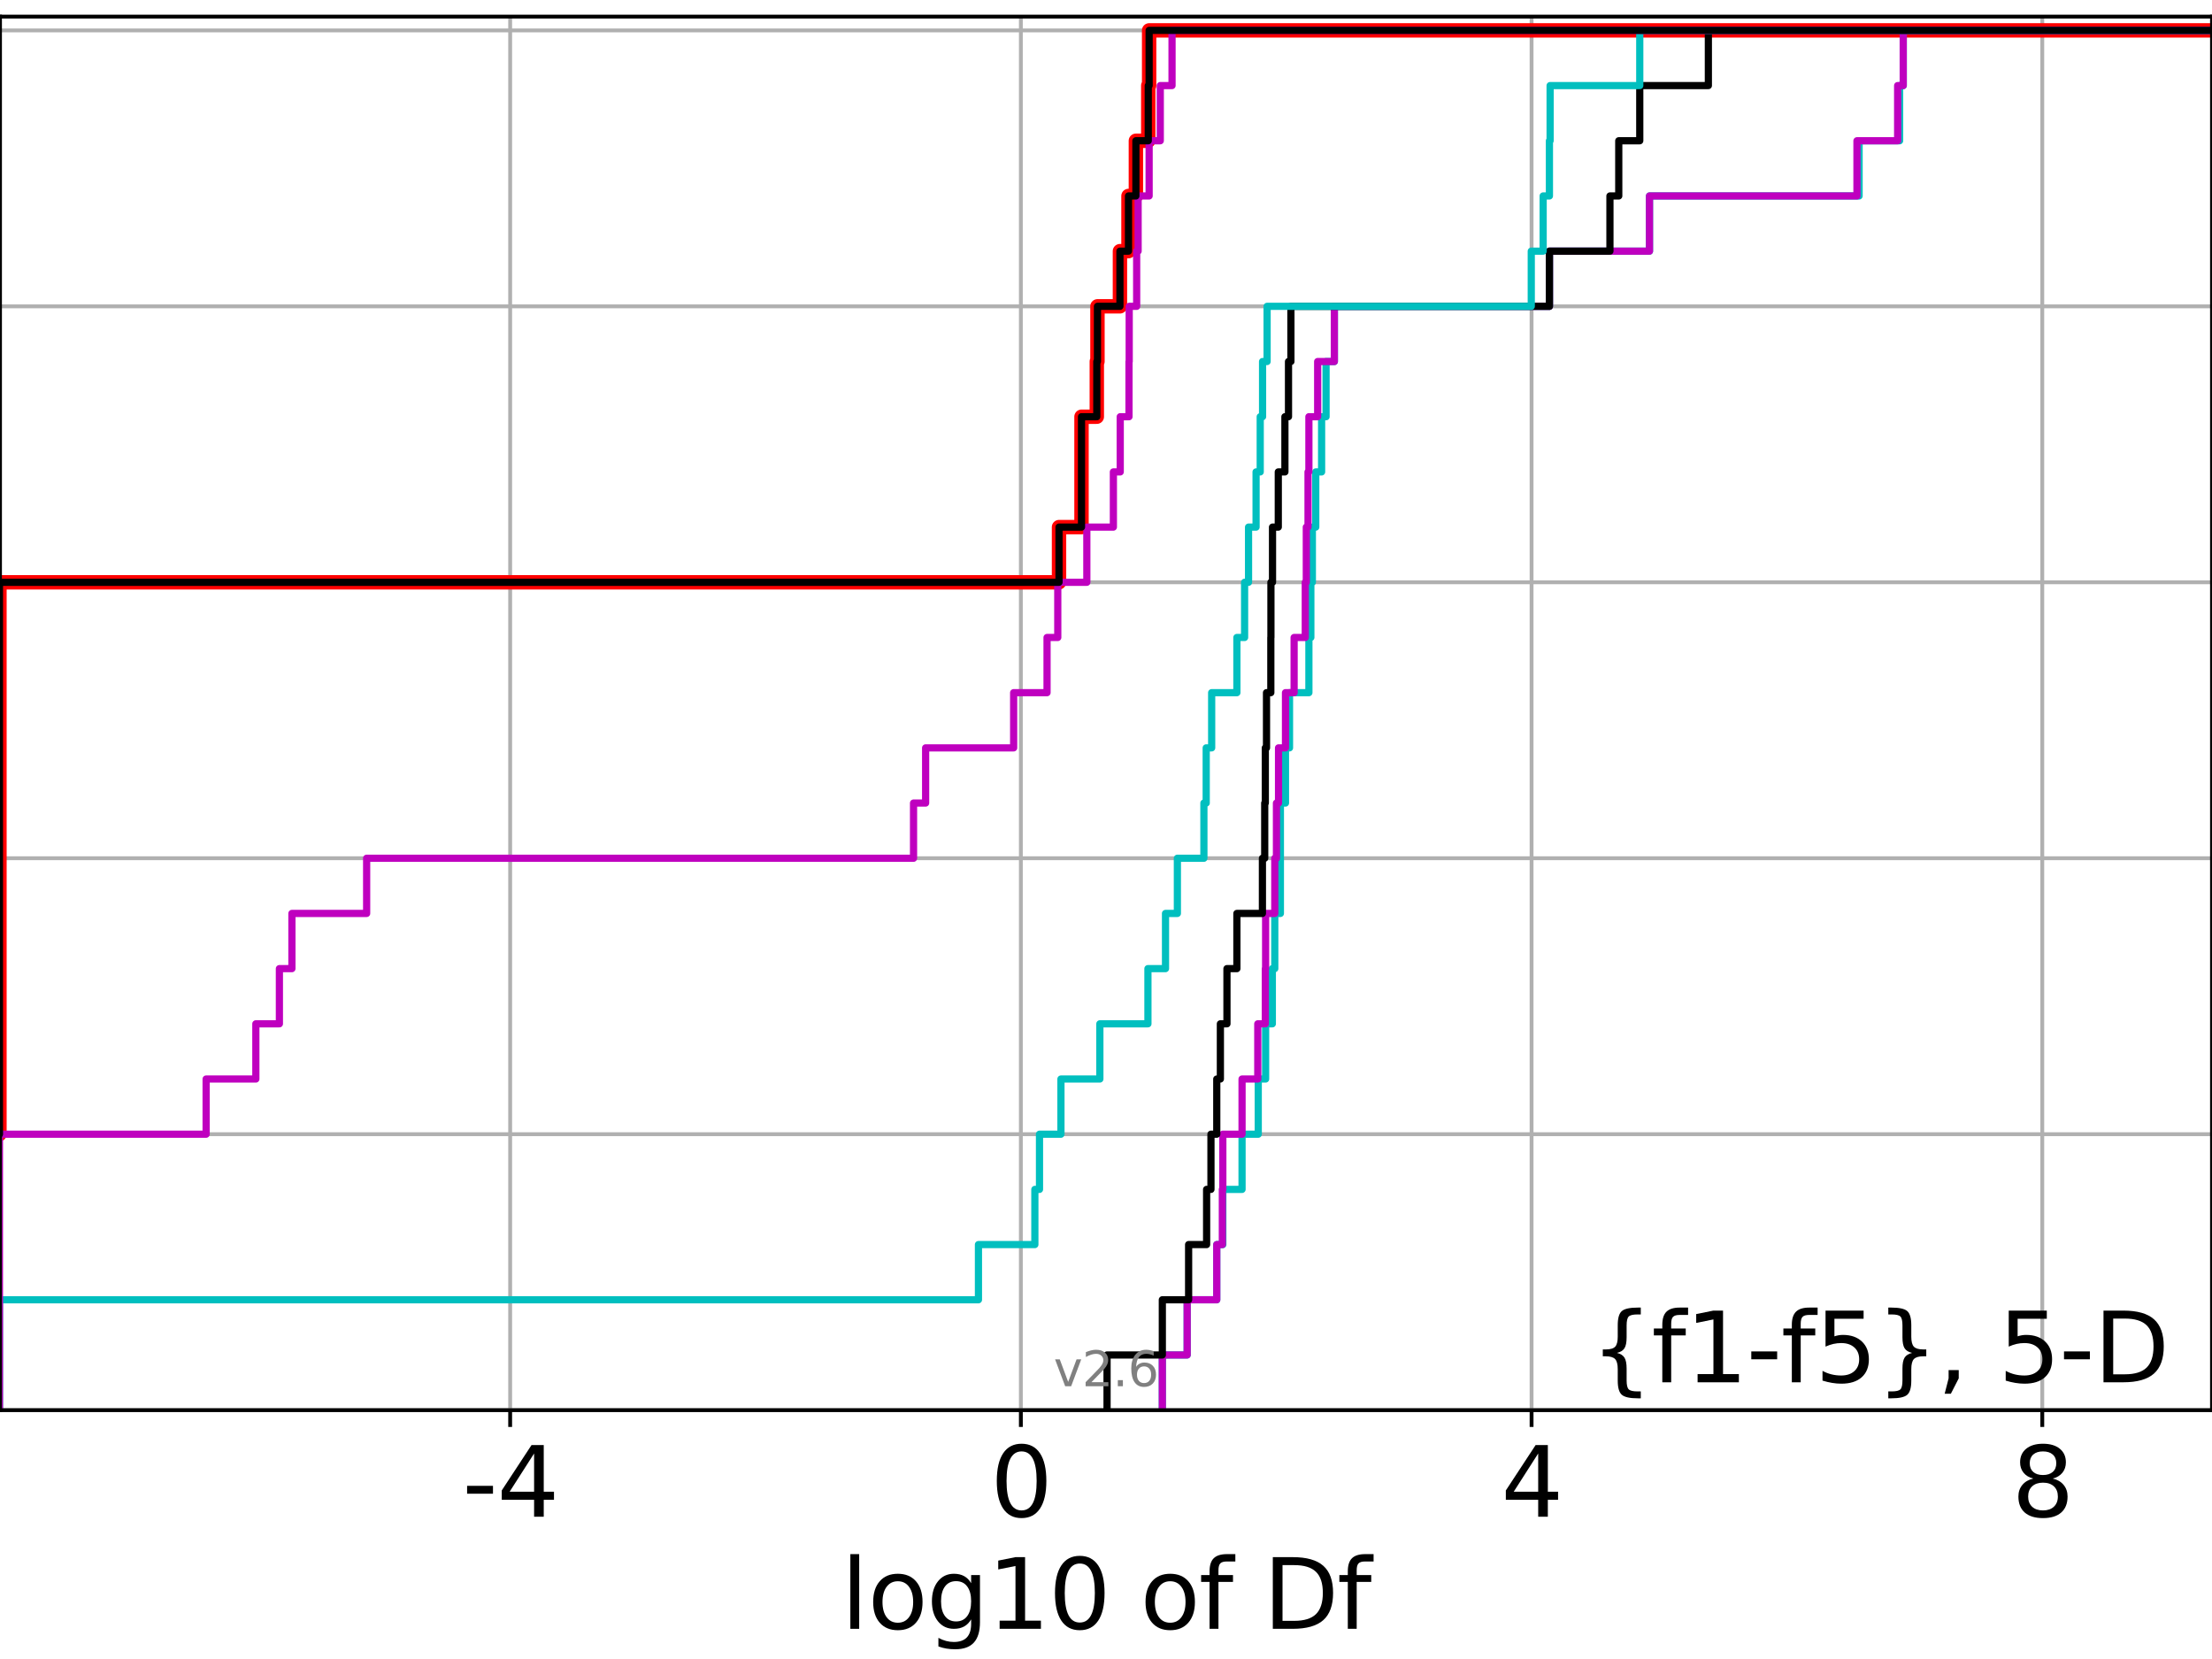 <?xml version="1.0" encoding="utf-8" standalone="no"?>
<!DOCTYPE svg PUBLIC "-//W3C//DTD SVG 1.1//EN"
  "http://www.w3.org/Graphics/SVG/1.1/DTD/svg11.dtd">
<svg xmlns:xlink="http://www.w3.org/1999/xlink" width="460.8pt" height="345.6pt" viewBox="0 0 460.8 345.6" xmlns="http://www.w3.org/2000/svg" version="1.1">
 <defs>
  <style type="text/css">*{stroke-linejoin: round; stroke-linecap: butt}</style>
 </defs>
 <g id="figure_1">
  <g id="patch_1">
   <path d="M 0 345.6 
L 460.8 345.6 
L 460.8 0 
L 0 0 
z
" style="fill: #ffffff"/>
  </g>
  <g id="axes_1">
   <g id="patch_2">
    <path d="M 0 293.76 
L 460.8 293.76 
L 460.8 3.456 
L 0 3.456 
z
" style="fill: #ffffff"/>
   </g>
   <g id="matplotlib.axis_1">
    <g id="xtick_1">
     <g id="line2d_1">
      <path d="M 106.275 293.76 
L 106.275 3.456 
" clip-path="url(#p3e79acb26e)" style="fill: none; stroke: #b0b0b0; stroke-width: 0.8; stroke-linecap: square"/>
     </g>
     <g id="line2d_2">
      <defs>
       <path id="m23b4911e71" d="M 0 0 
L 0 3.5 
" style="stroke: #000000; stroke-width: 0.8"/>
      </defs>
      <g>
       <use xlink:href="#m23b4911e71" x="106.275" y="293.76" style="stroke: #000000; stroke-width: 0.8"/>
      </g>
     </g>
     <g id="text_1">
      <!-- -4 -->
      <g transform="translate(96.305 315.957)scale(0.2 -0.2)">
       <defs>
        <path id="DejaVuSans-2d" d="M 313 2009 
L 1997 2009 
L 1997 1497 
L 313 1497 
L 313 2009 
z
" transform="scale(0.016)"/>
        <path id="DejaVuSans-34" d="M 2419 4116 
L 825 1625 
L 2419 1625 
L 2419 4116 
z
M 2253 4666 
L 3047 4666 
L 3047 1625 
L 3713 1625 
L 3713 1100 
L 3047 1100 
L 3047 0 
L 2419 0 
L 2419 1100 
L 313 1100 
L 313 1709 
L 2253 4666 
z
" transform="scale(0.016)"/>
       </defs>
       <use xlink:href="#DejaVuSans-2d"/>
       <use xlink:href="#DejaVuSans-34" x="36.084"/>
      </g>
     </g>
    </g>
    <g id="xtick_2">
     <g id="line2d_3">
      <path d="M 212.665 293.76 
L 212.665 3.456 
" clip-path="url(#p3e79acb26e)" style="fill: none; stroke: #b0b0b0; stroke-width: 0.8; stroke-linecap: square"/>
     </g>
     <g id="line2d_4">
      <g>
       <use xlink:href="#m23b4911e71" x="212.665" y="293.76" style="stroke: #000000; stroke-width: 0.8"/>
      </g>
     </g>
     <g id="text_2">
      <!-- 0 -->
      <g transform="translate(206.302 315.957)scale(0.2 -0.2)">
       <defs>
        <path id="DejaVuSans-30" d="M 2034 4250 
Q 1547 4250 1301 3770 
Q 1056 3291 1056 2328 
Q 1056 1369 1301 889 
Q 1547 409 2034 409 
Q 2525 409 2770 889 
Q 3016 1369 3016 2328 
Q 3016 3291 2770 3770 
Q 2525 4250 2034 4250 
z
M 2034 4750 
Q 2819 4750 3233 4129 
Q 3647 3509 3647 2328 
Q 3647 1150 3233 529 
Q 2819 -91 2034 -91 
Q 1250 -91 836 529 
Q 422 1150 422 2328 
Q 422 3509 836 4129 
Q 1250 4750 2034 4750 
z
" transform="scale(0.016)"/>
       </defs>
       <use xlink:href="#DejaVuSans-30"/>
      </g>
     </g>
    </g>
    <g id="xtick_3">
     <g id="line2d_5">
      <path d="M 319.055 293.76 
L 319.055 3.456 
" clip-path="url(#p3e79acb26e)" style="fill: none; stroke: #b0b0b0; stroke-width: 0.8; stroke-linecap: square"/>
     </g>
     <g id="line2d_6">
      <g>
       <use xlink:href="#m23b4911e71" x="319.055" y="293.76" style="stroke: #000000; stroke-width: 0.8"/>
      </g>
     </g>
     <g id="text_3">
      <!-- 4 -->
      <g transform="translate(312.692 315.957)scale(0.2 -0.2)">
       <use xlink:href="#DejaVuSans-34"/>
      </g>
     </g>
    </g>
    <g id="xtick_4">
     <g id="line2d_7">
      <path d="M 425.444 293.76 
L 425.444 3.456 
" clip-path="url(#p3e79acb26e)" style="fill: none; stroke: #b0b0b0; stroke-width: 0.8; stroke-linecap: square"/>
     </g>
     <g id="line2d_8">
      <g>
       <use xlink:href="#m23b4911e71" x="425.444" y="293.76" style="stroke: #000000; stroke-width: 0.8"/>
      </g>
     </g>
     <g id="text_4">
      <!-- 8 -->
      <g transform="translate(419.082 315.957)scale(0.2 -0.2)">
       <defs>
        <path id="DejaVuSans-38" d="M 2034 2216 
Q 1584 2216 1326 1975 
Q 1069 1734 1069 1313 
Q 1069 891 1326 650 
Q 1584 409 2034 409 
Q 2484 409 2743 651 
Q 3003 894 3003 1313 
Q 3003 1734 2745 1975 
Q 2488 2216 2034 2216 
z
M 1403 2484 
Q 997 2584 770 2862 
Q 544 3141 544 3541 
Q 544 4100 942 4425 
Q 1341 4750 2034 4750 
Q 2731 4750 3128 4425 
Q 3525 4100 3525 3541 
Q 3525 3141 3298 2862 
Q 3072 2584 2669 2484 
Q 3125 2378 3379 2068 
Q 3634 1759 3634 1313 
Q 3634 634 3220 271 
Q 2806 -91 2034 -91 
Q 1263 -91 848 271 
Q 434 634 434 1313 
Q 434 1759 690 2068 
Q 947 2378 1403 2484 
z
M 1172 3481 
Q 1172 3119 1398 2916 
Q 1625 2713 2034 2713 
Q 2441 2713 2670 2916 
Q 2900 3119 2900 3481 
Q 2900 3844 2670 4047 
Q 2441 4250 2034 4250 
Q 1625 4250 1398 4047 
Q 1172 3844 1172 3481 
z
" transform="scale(0.016)"/>
       </defs>
       <use xlink:href="#DejaVuSans-38"/>
      </g>
     </g>
    </g>
    <g id="text_5">
     <!-- log10 of Df -->
     <g transform="translate(175.214 339.313)scale(0.2 -0.2)">
      <defs>
       <path id="DejaVuSans-6c" d="M 603 4863 
L 1178 4863 
L 1178 0 
L 603 0 
L 603 4863 
z
" transform="scale(0.016)"/>
       <path id="DejaVuSans-6f" d="M 1959 3097 
Q 1497 3097 1228 2736 
Q 959 2375 959 1747 
Q 959 1119 1226 758 
Q 1494 397 1959 397 
Q 2419 397 2687 759 
Q 2956 1122 2956 1747 
Q 2956 2369 2687 2733 
Q 2419 3097 1959 3097 
z
M 1959 3584 
Q 2709 3584 3137 3096 
Q 3566 2609 3566 1747 
Q 3566 888 3137 398 
Q 2709 -91 1959 -91 
Q 1206 -91 779 398 
Q 353 888 353 1747 
Q 353 2609 779 3096 
Q 1206 3584 1959 3584 
z
" transform="scale(0.016)"/>
       <path id="DejaVuSans-67" d="M 2906 1791 
Q 2906 2416 2648 2759 
Q 2391 3103 1925 3103 
Q 1463 3103 1205 2759 
Q 947 2416 947 1791 
Q 947 1169 1205 825 
Q 1463 481 1925 481 
Q 2391 481 2648 825 
Q 2906 1169 2906 1791 
z
M 3481 434 
Q 3481 -459 3084 -895 
Q 2688 -1331 1869 -1331 
Q 1566 -1331 1297 -1286 
Q 1028 -1241 775 -1147 
L 775 -588 
Q 1028 -725 1275 -790 
Q 1522 -856 1778 -856 
Q 2344 -856 2625 -561 
Q 2906 -266 2906 331 
L 2906 616 
Q 2728 306 2450 153 
Q 2172 0 1784 0 
Q 1141 0 747 490 
Q 353 981 353 1791 
Q 353 2603 747 3093 
Q 1141 3584 1784 3584 
Q 2172 3584 2450 3431 
Q 2728 3278 2906 2969 
L 2906 3500 
L 3481 3500 
L 3481 434 
z
" transform="scale(0.016)"/>
       <path id="DejaVuSans-31" d="M 794 531 
L 1825 531 
L 1825 4091 
L 703 3866 
L 703 4441 
L 1819 4666 
L 2450 4666 
L 2450 531 
L 3481 531 
L 3481 0 
L 794 0 
L 794 531 
z
" transform="scale(0.016)"/>
       <path id="DejaVuSans-20" transform="scale(0.016)"/>
       <path id="DejaVuSans-66" d="M 2375 4863 
L 2375 4384 
L 1825 4384 
Q 1516 4384 1395 4259 
Q 1275 4134 1275 3809 
L 1275 3500 
L 2222 3500 
L 2222 3053 
L 1275 3053 
L 1275 0 
L 697 0 
L 697 3053 
L 147 3053 
L 147 3500 
L 697 3500 
L 697 3744 
Q 697 4328 969 4595 
Q 1241 4863 1831 4863 
L 2375 4863 
z
" transform="scale(0.016)"/>
       <path id="DejaVuSans-44" d="M 1259 4147 
L 1259 519 
L 2022 519 
Q 2988 519 3436 956 
Q 3884 1394 3884 2338 
Q 3884 3275 3436 3711 
Q 2988 4147 2022 4147 
L 1259 4147 
z
M 628 4666 
L 1925 4666 
Q 3281 4666 3915 4102 
Q 4550 3538 4550 2338 
Q 4550 1131 3912 565 
Q 3275 0 1925 0 
L 628 0 
L 628 4666 
z
" transform="scale(0.016)"/>
      </defs>
      <use xlink:href="#DejaVuSans-6c"/>
      <use xlink:href="#DejaVuSans-6f" x="27.783"/>
      <use xlink:href="#DejaVuSans-67" x="88.965"/>
      <use xlink:href="#DejaVuSans-31" x="152.441"/>
      <use xlink:href="#DejaVuSans-30" x="216.064"/>
      <use xlink:href="#DejaVuSans-20" x="279.688"/>
      <use xlink:href="#DejaVuSans-6f" x="311.475"/>
      <use xlink:href="#DejaVuSans-66" x="372.656"/>
      <use xlink:href="#DejaVuSans-20" x="407.861"/>
      <use xlink:href="#DejaVuSans-44" x="439.648"/>
      <use xlink:href="#DejaVuSans-66" x="516.65"/>
     </g>
    </g>
   </g>
   <g id="matplotlib.axis_2">
    <g id="ytick_1">
     <g id="line2d_9">
      <path d="M 0 293.76 
L 460.8 293.76 
" clip-path="url(#p3e79acb26e)" style="fill: none; stroke: #b0b0b0; stroke-width: 0.8; stroke-linecap: square"/>
     </g>
     <g id="line2d_10">
      <defs>
       <path id="mc6dfa9f6bf" d="M 0 0 
L -3.5 0 
" style="stroke: #000000; stroke-width: 0.8"/>
      </defs>
      <g>
       <use xlink:href="#mc6dfa9f6bf" x="0" y="293.76" style="stroke: #000000; stroke-width: 0.8"/>
      </g>
     </g>
    </g>
    <g id="ytick_2">
     <g id="line2d_11">
      <path d="M 0 236.274 
L 460.8 236.274 
" clip-path="url(#p3e79acb26e)" style="fill: none; stroke: #b0b0b0; stroke-width: 0.8; stroke-linecap: square"/>
     </g>
     <g id="line2d_12">
      <g>
       <use xlink:href="#mc6dfa9f6bf" x="0" y="236.274" style="stroke: #000000; stroke-width: 0.8"/>
      </g>
     </g>
    </g>
    <g id="ytick_3">
     <g id="line2d_13">
      <path d="M 0 178.788 
L 460.8 178.788 
" clip-path="url(#p3e79acb26e)" style="fill: none; stroke: #b0b0b0; stroke-width: 0.8; stroke-linecap: square"/>
     </g>
     <g id="line2d_14">
      <g>
       <use xlink:href="#mc6dfa9f6bf" x="0" y="178.788" style="stroke: #000000; stroke-width: 0.8"/>
      </g>
     </g>
    </g>
    <g id="ytick_4">
     <g id="line2d_15">
      <path d="M 0 121.302 
L 460.8 121.302 
" clip-path="url(#p3e79acb26e)" style="fill: none; stroke: #b0b0b0; stroke-width: 0.8; stroke-linecap: square"/>
     </g>
     <g id="line2d_16">
      <g>
       <use xlink:href="#mc6dfa9f6bf" x="0" y="121.302" style="stroke: #000000; stroke-width: 0.8"/>
      </g>
     </g>
    </g>
    <g id="ytick_5">
     <g id="line2d_17">
      <path d="M 0 63.816 
L 460.8 63.816 
" clip-path="url(#p3e79acb26e)" style="fill: none; stroke: #b0b0b0; stroke-width: 0.8; stroke-linecap: square"/>
     </g>
     <g id="line2d_18">
      <g>
       <use xlink:href="#mc6dfa9f6bf" x="0" y="63.816" style="stroke: #000000; stroke-width: 0.8"/>
      </g>
     </g>
    </g>
    <g id="ytick_6">
     <g id="line2d_19">
      <path d="M 0 6.33 
L 460.8 6.33 
" clip-path="url(#p3e79acb26e)" style="fill: none; stroke: #b0b0b0; stroke-width: 0.8; stroke-linecap: square"/>
     </g>
     <g id="line2d_20">
      <g>
       <use xlink:href="#mc6dfa9f6bf" x="0" y="6.33" style="stroke: #000000; stroke-width: 0.8"/>
      </g>
     </g>
    </g>
   </g>
   <g id="line2d_21">
    <path d="M -1 236.274 
L -0.115 236.274 
L -0.115 224.777 
L -0.115 224.777 
L -0.115 213.28 
L -0.115 213.28 
L -0.115 201.782 
L -0.115 201.782 
L -0.115 190.285 
L -0.115 190.285 
L -0.115 178.788 
L -0.115 178.788 
L -0.115 167.291 
L -0.115 167.291 
L -0.115 155.794 
L -0.115 155.794 
L -0.115 144.297 
L -0.115 144.297 
L -0.115 132.799 
L -0.115 132.799 
L -0.115 121.302 
L 220.613 121.302 
L 220.613 109.805 
L 225.297 109.805 
L 225.297 98.308 
L 225.297 98.308 
L 225.297 86.811 
L 228.485 86.811 
L 228.485 75.313 
L 228.62 75.313 
L 228.62 63.816 
L 233.303 63.816 
L 233.303 52.319 
L 235.084 52.319 
L 235.084 40.822 
L 236.626 40.822 
L 236.626 29.325 
L 239.204 29.325 
L 239.204 17.827 
L 239.385 17.827 
L 239.385 6.33 
L 239.385 6.33 
L 239.385 6.33 
L 460.8 6.33 
" clip-path="url(#p3e79acb26e)" style="fill: none; stroke: #ff0000; stroke-width: 3; stroke-linecap: square"/>
   </g>
   <g id="line2d_22">
    <path d="M 242.135 293.76 
L 242.135 282.263 
L 247.31 282.263 
L 247.31 270.766 
L 253.474 270.766 
L 253.474 259.268 
L 254.737 259.268 
L 254.737 247.771 
L 258.742 247.771 
L 258.742 236.274 
L 262.117 236.274 
L 262.117 224.777 
L 263.652 224.777 
L 263.652 213.28 
L 265.049 213.28 
L 265.049 201.782 
L 265.56 201.782 
L 265.56 190.285 
L 266.729 190.285 
L 266.729 178.788 
L 266.729 178.788 
L 266.729 167.291 
L 267.79 167.291 
L 267.79 155.794 
L 268.628 155.794 
L 268.628 144.297 
L 272.667 144.297 
L 272.667 132.799 
L 273.073 132.799 
L 273.073 121.302 
L 273.388 121.302 
L 273.388 109.805 
L 274.1 109.805 
L 274.1 98.308 
L 275.316 98.308 
L 275.316 86.811 
L 276.244 86.811 
L 276.244 75.313 
L 277.972 75.313 
L 277.972 63.816 
L 322.774 63.816 
L 322.774 52.319 
L 343.62 52.319 
L 343.62 40.822 
L 387.283 40.822 
L 387.283 29.325 
L 395.726 29.325 
L 395.726 17.827 
L 396.48 17.827 
L 396.48 6.33 
L 396.48 6.33 
L 396.48 6.33 
L 460.8 6.33 
" clip-path="url(#p3e79acb26e)" style="fill: none; stroke: #00bfbf; stroke-width: 1.5; stroke-linecap: square"/>
   </g>
   <g id="line2d_23">
    <path d="M 242.135 293.76 
L 242.135 282.263 
L 247.31 282.263 
L 247.31 270.766 
L 253.474 270.766 
L 253.474 259.268 
L 254.64 259.268 
L 254.64 247.771 
L 254.737 247.771 
L 254.737 236.274 
L 258.742 236.274 
L 258.742 224.777 
L 262.018 224.777 
L 262.018 213.28 
L 263.588 213.28 
L 263.588 201.782 
L 263.652 201.782 
L 263.652 190.285 
L 265.56 190.285 
L 265.56 178.788 
L 265.908 178.788 
L 265.908 167.291 
L 266.342 167.291 
L 266.342 155.794 
L 267.79 155.794 
L 267.79 144.297 
L 269.589 144.297 
L 269.589 132.799 
L 271.912 132.799 
L 271.912 121.302 
L 272.128 121.302 
L 272.128 109.805 
L 272.487 109.805 
L 272.487 98.308 
L 272.667 98.308 
L 272.667 86.811 
L 274.493 86.811 
L 274.493 75.313 
L 277.972 75.313 
L 277.972 63.816 
L 322.774 63.816 
L 322.774 52.319 
L 343.62 52.319 
L 343.62 40.822 
L 386.838 40.822 
L 386.838 29.325 
L 395.314 29.325 
L 395.314 17.827 
L 396.48 17.827 
L 396.48 6.33 
L 396.48 6.33 
L 396.48 6.33 
L 460.8 6.33 
" clip-path="url(#p3e79acb26e)" style="fill: none; stroke: #bf00bf; stroke-width: 1.5; stroke-linecap: square"/>
   </g>
   <g id="line2d_24">
    <path d="M 230.619 293.76 
L 230.619 282.263 
L 242.135 282.263 
L 242.135 270.766 
L 247.61 270.766 
L 247.61 259.268 
L 251.36 259.268 
L 251.36 247.771 
L 252.264 247.771 
L 252.264 236.274 
L 253.474 236.274 
L 253.474 224.777 
L 254.228 224.777 
L 254.228 213.28 
L 255.597 213.28 
L 255.597 201.782 
L 257.666 201.782 
L 257.666 190.285 
L 262.985 190.285 
L 262.985 178.788 
L 263.464 178.788 
L 263.464 167.291 
L 263.588 167.291 
L 263.588 155.794 
L 263.837 155.794 
L 263.837 144.297 
L 264.737 144.297 
L 264.737 132.799 
L 264.758 132.799 
L 264.758 121.302 
L 265.088 121.302 
L 265.088 109.805 
L 266.291 109.805 
L 266.291 98.308 
L 267.671 98.308 
L 267.671 86.811 
L 268.418 86.811 
L 268.418 75.313 
L 268.921 75.313 
L 268.921 63.816 
L 322.774 63.816 
L 322.774 52.319 
L 335.379 52.319 
L 335.379 40.822 
L 337.217 40.822 
L 337.217 29.325 
L 341.592 29.325 
L 341.592 17.827 
L 355.884 17.827 
L 355.884 6.33 
L 355.884 6.33 
L 355.884 6.33 
L 460.8 6.33 
" clip-path="url(#p3e79acb26e)" style="fill: none; stroke: #000000; stroke-width: 1.5; stroke-linecap: square"/>
   </g>
   <g id="line2d_25">
    <path d="M -0.115 293.76 
L -0.115 282.263 
L -0.115 282.263 
L -0.115 270.766 
L 203.83 270.766 
L 203.83 259.268 
L 215.581 259.268 
L 215.581 247.771 
L 216.547 247.771 
L 216.547 236.274 
L 221.014 236.274 
L 221.014 224.777 
L 229.122 224.777 
L 229.122 213.28 
L 239.134 213.28 
L 239.134 201.782 
L 242.796 201.782 
L 242.796 190.285 
L 245.27 190.285 
L 245.27 178.788 
L 250.794 178.788 
L 250.794 167.291 
L 251.276 167.291 
L 251.276 155.794 
L 252.412 155.794 
L 252.412 144.297 
L 257.666 144.297 
L 257.666 132.799 
L 259.273 132.799 
L 259.273 121.302 
L 260.094 121.302 
L 260.094 109.805 
L 261.664 109.805 
L 261.664 98.308 
L 262.527 98.308 
L 262.527 86.811 
L 263.016 86.811 
L 263.016 75.313 
L 263.96 75.313 
L 263.96 63.816 
L 318.992 63.816 
L 318.992 52.319 
L 321.468 52.319 
L 321.468 40.822 
L 322.774 40.822 
L 322.774 29.325 
L 322.918 29.325 
L 322.918 17.827 
L 341.592 17.827 
L 341.592 6.33 
L 341.592 6.33 
L 341.592 6.33 
L 460.8 6.33 
" clip-path="url(#p3e79acb26e)" style="fill: none; stroke: #00bfbf; stroke-width: 1.5; stroke-linecap: square"/>
   </g>
   <g id="line2d_26">
    <path d="M -0.115 293.76 
L -0.115 282.263 
L -0.115 282.263 
L -0.115 270.766 
L -0.115 270.766 
L -0.115 259.268 
L -0.115 259.268 
L -0.115 247.771 
L -0.115 247.771 
L -0.115 236.274 
L 42.941 236.274 
L 42.941 224.777 
L 53.298 224.777 
L 53.298 213.28 
L 58.203 213.28 
L 58.203 201.782 
L 60.812 201.782 
L 60.812 190.285 
L 76.378 190.285 
L 76.378 178.788 
L 190.307 178.788 
L 190.307 167.291 
L 192.826 167.291 
L 192.826 155.794 
L 211.163 155.794 
L 211.163 144.297 
L 218.119 144.297 
L 218.119 132.799 
L 220.353 132.799 
L 220.353 121.302 
L 226.407 121.302 
L 226.407 109.805 
L 231.938 109.805 
L 231.938 98.308 
L 233.364 98.308 
L 233.364 86.811 
L 235.191 86.811 
L 235.191 75.313 
L 235.235 75.313 
L 235.235 63.816 
L 236.787 63.816 
L 236.787 52.319 
L 237.091 52.319 
L 237.091 40.822 
L 239.384 40.822 
L 239.384 29.325 
L 241.706 29.325 
L 241.706 17.827 
L 244.157 17.827 
L 244.157 6.33 
L 244.157 6.33 
L 244.157 6.33 
L 460.8 6.33 
" clip-path="url(#p3e79acb26e)" style="fill: none; stroke: #bf00bf; stroke-width: 1.5; stroke-linecap: square"/>
   </g>
   <g id="line2d_27">
    <path d="M -1 236.274 
L -0.115 236.274 
L -0.115 224.777 
L -0.115 224.777 
L -0.115 213.28 
L -0.115 213.28 
L -0.115 201.782 
L -0.115 201.782 
L -0.115 190.285 
L -0.115 190.285 
L -0.115 178.788 
L -0.115 178.788 
L -0.115 167.291 
L -0.115 167.291 
L -0.115 155.794 
L -0.115 155.794 
L -0.115 144.297 
L -0.115 144.297 
L -0.115 132.799 
L -0.115 132.799 
L -0.115 121.302 
L 220.613 121.302 
L 220.613 109.805 
L 225.297 109.805 
L 225.297 98.308 
L 225.297 98.308 
L 225.297 86.811 
L 228.485 86.811 
L 228.485 75.313 
L 228.62 75.313 
L 228.62 63.816 
L 233.303 63.816 
L 233.303 52.319 
L 235.084 52.319 
L 235.084 40.822 
L 236.626 40.822 
L 236.626 29.325 
L 239.204 29.325 
L 239.204 17.827 
L 239.385 17.827 
L 239.385 6.33 
L 239.385 6.33 
L 239.385 6.33 
L 460.8 6.33 
" clip-path="url(#p3e79acb26e)" style="fill: none; stroke: #000000; stroke-width: 1.5; stroke-linecap: square"/>
   </g>
   <g id="patch_3">
    <path d="M 0 293.76 
L 0 3.456 
" style="fill: none; stroke: #000000; stroke-width: 0.8; stroke-linejoin: miter; stroke-linecap: square"/>
   </g>
   <g id="patch_4">
    <path d="M 460.8 293.76 
L 460.8 3.456 
" style="fill: none; stroke: #000000; stroke-width: 0.8; stroke-linejoin: miter; stroke-linecap: square"/>
   </g>
   <g id="patch_5">
    <path d="M 0 293.76 
L 460.8 293.76 
" style="fill: none; stroke: #000000; stroke-width: 0.8; stroke-linejoin: miter; stroke-linecap: square"/>
   </g>
   <g id="patch_6">
    <path d="M 0 3.456 
L 460.8 3.456 
" style="fill: none; stroke: #000000; stroke-width: 0.8; stroke-linejoin: miter; stroke-linecap: square"/>
   </g>
   <g id="text_6">
    <!-- {f1-f5}, 5-D -->
    <g transform="translate(331.334 287.954)scale(0.2 -0.2)">
     <defs>
      <path id="DejaVuSans-7b" d="M 3272 -594 
L 3272 -1044 
L 3078 -1044 
Q 2300 -1044 2036 -812 
Q 1772 -581 1772 109 
L 1772 856 
Q 1772 1328 1603 1509 
Q 1434 1691 991 1691 
L 800 1691 
L 800 2138 
L 991 2138 
Q 1438 2138 1605 2317 
Q 1772 2497 1772 2963 
L 1772 3713 
Q 1772 4403 2036 4633 
Q 2300 4863 3078 4863 
L 3272 4863 
L 3272 4416 
L 3059 4416 
Q 2619 4416 2484 4278 
Q 2350 4141 2350 3700 
L 2350 2925 
Q 2350 2434 2208 2212 
Q 2066 1991 1722 1913 
Q 2069 1828 2209 1606 
Q 2350 1384 2350 897 
L 2350 122 
Q 2350 -319 2484 -456 
Q 2619 -594 3059 -594 
L 3272 -594 
z
" transform="scale(0.016)"/>
      <path id="DejaVuSans-35" d="M 691 4666 
L 3169 4666 
L 3169 4134 
L 1269 4134 
L 1269 2991 
Q 1406 3038 1543 3061 
Q 1681 3084 1819 3084 
Q 2600 3084 3056 2656 
Q 3513 2228 3513 1497 
Q 3513 744 3044 326 
Q 2575 -91 1722 -91 
Q 1428 -91 1123 -41 
Q 819 9 494 109 
L 494 744 
Q 775 591 1075 516 
Q 1375 441 1709 441 
Q 2250 441 2565 725 
Q 2881 1009 2881 1497 
Q 2881 1984 2565 2268 
Q 2250 2553 1709 2553 
Q 1456 2553 1204 2497 
Q 953 2441 691 2322 
L 691 4666 
z
" transform="scale(0.016)"/>
      <path id="DejaVuSans-7d" d="M 800 -594 
L 1019 -594 
Q 1456 -594 1589 -459 
Q 1722 -325 1722 122 
L 1722 897 
Q 1722 1384 1862 1606 
Q 2003 1828 2350 1913 
Q 2003 1991 1862 2212 
Q 1722 2434 1722 2925 
L 1722 3700 
Q 1722 4144 1589 4280 
Q 1456 4416 1019 4416 
L 800 4416 
L 800 4863 
L 997 4863 
Q 1775 4863 2036 4633 
Q 2297 4403 2297 3713 
L 2297 2963 
Q 2297 2497 2465 2317 
Q 2634 2138 3078 2138 
L 3272 2138 
L 3272 1691 
L 3078 1691 
Q 2634 1691 2465 1509 
Q 2297 1328 2297 856 
L 2297 109 
Q 2297 -581 2036 -812 
Q 1775 -1044 997 -1044 
L 800 -1044 
L 800 -594 
z
" transform="scale(0.016)"/>
      <path id="DejaVuSans-2c" d="M 750 794 
L 1409 794 
L 1409 256 
L 897 -744 
L 494 -744 
L 750 256 
L 750 794 
z
" transform="scale(0.016)"/>
     </defs>
     <use xlink:href="#DejaVuSans-7b"/>
     <use xlink:href="#DejaVuSans-66" x="63.623"/>
     <use xlink:href="#DejaVuSans-31" x="98.828"/>
     <use xlink:href="#DejaVuSans-2d" x="162.451"/>
     <use xlink:href="#DejaVuSans-66" x="198.535"/>
     <use xlink:href="#DejaVuSans-35" x="233.74"/>
     <use xlink:href="#DejaVuSans-7d" x="297.363"/>
     <use xlink:href="#DejaVuSans-2c" x="360.986"/>
     <use xlink:href="#DejaVuSans-20" x="392.773"/>
     <use xlink:href="#DejaVuSans-35" x="424.561"/>
     <use xlink:href="#DejaVuSans-2d" x="488.184"/>
     <use xlink:href="#DejaVuSans-44" x="524.268"/>
    </g>
   </g>
   <g id="text_7">
    <!-- v2.6 -->
    <g style="fill: #808080" transform="translate(219.489 288.777)scale(0.1 -0.1)">
     <defs>
      <path id="DejaVuSans-76" d="M 191 3500 
L 800 3500 
L 1894 563 
L 2988 3500 
L 3597 3500 
L 2284 0 
L 1503 0 
L 191 3500 
z
" transform="scale(0.016)"/>
      <path id="DejaVuSans-32" d="M 1228 531 
L 3431 531 
L 3431 0 
L 469 0 
L 469 531 
Q 828 903 1448 1529 
Q 2069 2156 2228 2338 
Q 2531 2678 2651 2914 
Q 2772 3150 2772 3378 
Q 2772 3750 2511 3984 
Q 2250 4219 1831 4219 
Q 1534 4219 1204 4116 
Q 875 4013 500 3803 
L 500 4441 
Q 881 4594 1212 4672 
Q 1544 4750 1819 4750 
Q 2544 4750 2975 4387 
Q 3406 4025 3406 3419 
Q 3406 3131 3298 2873 
Q 3191 2616 2906 2266 
Q 2828 2175 2409 1742 
Q 1991 1309 1228 531 
z
" transform="scale(0.016)"/>
      <path id="DejaVuSans-2e" d="M 684 794 
L 1344 794 
L 1344 0 
L 684 0 
L 684 794 
z
" transform="scale(0.016)"/>
      <path id="DejaVuSans-36" d="M 2113 2584 
Q 1688 2584 1439 2293 
Q 1191 2003 1191 1497 
Q 1191 994 1439 701 
Q 1688 409 2113 409 
Q 2538 409 2786 701 
Q 3034 994 3034 1497 
Q 3034 2003 2786 2293 
Q 2538 2584 2113 2584 
z
M 3366 4563 
L 3366 3988 
Q 3128 4100 2886 4159 
Q 2644 4219 2406 4219 
Q 1781 4219 1451 3797 
Q 1122 3375 1075 2522 
Q 1259 2794 1537 2939 
Q 1816 3084 2150 3084 
Q 2853 3084 3261 2657 
Q 3669 2231 3669 1497 
Q 3669 778 3244 343 
Q 2819 -91 2113 -91 
Q 1303 -91 875 529 
Q 447 1150 447 2328 
Q 447 3434 972 4092 
Q 1497 4750 2381 4750 
Q 2619 4750 2861 4703 
Q 3103 4656 3366 4563 
z
" transform="scale(0.016)"/>
     </defs>
     <use xlink:href="#DejaVuSans-76"/>
     <use xlink:href="#DejaVuSans-32" x="59.18"/>
     <use xlink:href="#DejaVuSans-2e" x="122.803"/>
     <use xlink:href="#DejaVuSans-36" x="154.59"/>
    </g>
   </g>
  </g>
 </g>
 <defs>
  <clipPath id="p3e79acb26e">
   <rect x="0" y="3.456" width="460.8" height="290.304"/>
  </clipPath>
 </defs>
</svg>
